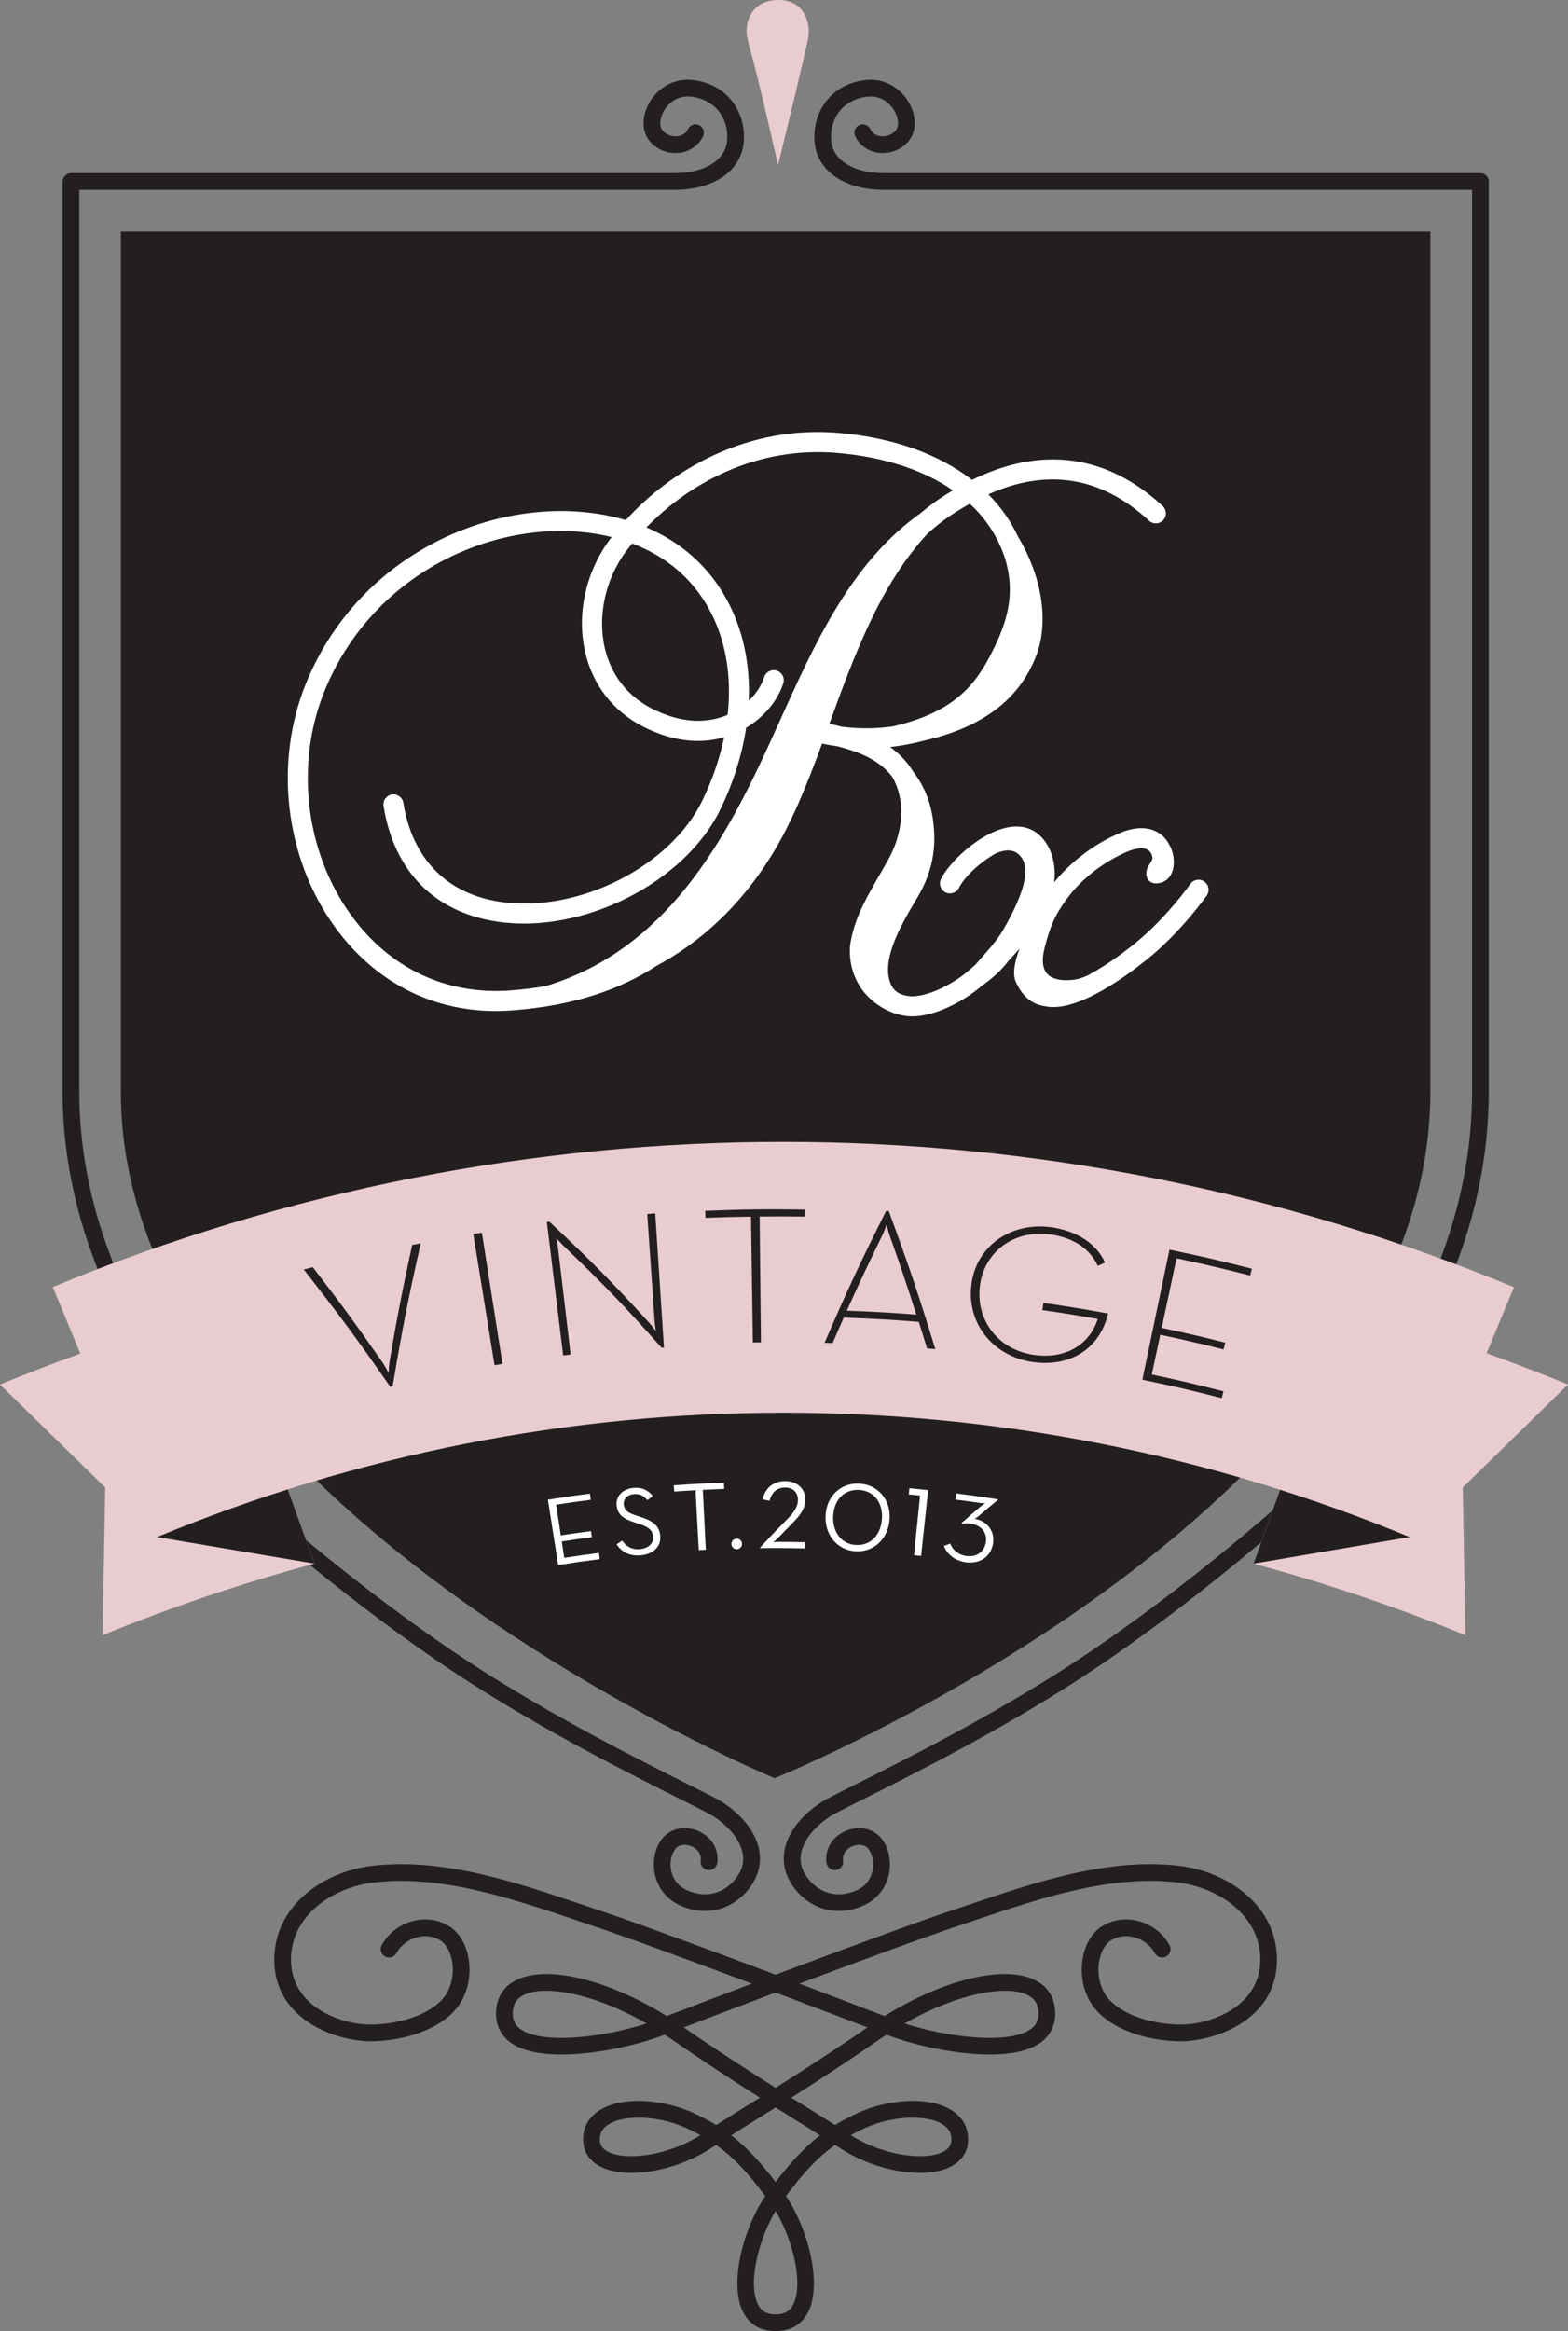 <?xml version="1.0" encoding="utf-8"?>
<!-- Generator: Adobe Illustrator 17.0.0, SVG Export Plug-In . SVG Version: 6.00 Build 0)  -->
<!DOCTYPE svg PUBLIC "-//W3C//DTD SVG 1.1//EN" "http://www.w3.org/Graphics/SVG/1.1/DTD/svg11.dtd">
<svg version="1.1" id="Layer_1" xmlns="http://www.w3.org/2000/svg" xmlns:xlink="http://www.w3.org/1999/xlink" x="0px" y="0px"
	 width="249.154px" height="370.251px" viewBox="0 0 249.154 370.251" enable-background="new 0 0 249.154 370.251"
	 xml:space="preserve">
<rect x="0" y="0" width="249.154" height="370.251" fill="#808080" stroke="none"/>
<g>
	<g>
		<path fill="#231F20" d="M123.367,370.251h-0.25c-2.3,0-4.044-1.045-5.041-3.023c-2.254-4.465-0.031-13.166,3.524-18.418
			c-2.704-3.59-4.928-6.088-7.811-8.121c-0.269,0.174-0.53,0.342-0.785,0.51c-5.75,3.762-13.7,5.051-17.722,2.875
			c-1.698-0.916-2.631-2.432-2.631-4.262c0-1.928,0.884-3.512,2.557-4.592c3.794-2.441,10.481-1.65,14.847,0.334
			c1.379,0.627,2.615,1.275,3.751,1.973c1.465-0.93,3.088-1.943,4.837-3.035c0.682-0.428,1.385-0.865,2.106-1.316
			c-4.273-2.705-9.019-5.777-13.917-9.188c-0.4-0.275-0.8-0.547-1.199-0.811c-0.118,0.045-0.23,0.088-0.338,0.131
			c-5.773,2.215-18.744,4.852-24.018,1.227c-1.61-1.105-2.46-2.727-2.46-4.684c0-2.398,1.074-4.227,3.107-5.289
			c4.873-2.549,14.672-0.168,24.01,5.656c3.038-1.164,7.954-3.039,13.541-5.148c-9.644-3.613-19.842-7.371-25.358-9.209
			l-2.796-0.941c-9.951-3.359-21.229-7.166-31.842-5.934c-6.583,0.766-13.246,5.223-13.246,12.268c0,7.797,8.447,10.32,12.538,10.32
			c3.61,0,8.787-1.051,11.498-4.008c1.278-1.395,1.896-3.596,1.614-5.748c-0.215-1.635-0.926-2.98-1.902-3.604
			c-1.061-0.674-2.364-0.859-3.673-0.525c-1.413,0.365-2.654,1.314-3.322,2.539c-0.35,0.643-1.158,0.881-1.8,0.529
			c-0.644-0.352-0.881-1.156-0.53-1.799c1.028-1.887,2.846-3.285,4.989-3.838c2.028-0.523,4.073-0.219,5.761,0.854
			c1.654,1.055,2.788,3.061,3.108,5.498c0.388,2.953-0.468,5.9-2.289,7.887c-3.289,3.59-9.107,4.869-13.454,4.869
			c-4.957,0-15.191-3.172-15.191-12.975c0-8.598,7.844-14.002,15.594-14.902c11.208-1.305,22.783,2.605,32.997,6.055l2.786,0.934
			c6.091,2.033,17.841,6.381,28.287,10.311c10.442-3.928,22.188-8.273,28.288-10.311l2.783-0.934
			c10.217-3.449,21.794-7.361,33.004-6.055c7.746,0.9,15.588,6.305,15.588,14.902c0,9.803-10.232,12.975-15.189,12.975
			c-4.348,0-10.165-1.279-13.454-4.871c-1.821-1.986-2.676-4.934-2.288-7.887c0.321-2.439,1.455-4.441,3.109-5.496
			c1.687-1.072,3.731-1.377,5.76-0.854c2.143,0.553,3.961,1.951,4.989,3.838c0.351,0.643,0.113,1.447-0.53,1.799
			c-0.643,0.352-1.45,0.113-1.8-0.529c-0.668-1.225-1.91-2.174-3.322-2.539c-1.307-0.334-2.611-0.148-3.671,0.525
			c-0.977,0.623-1.688,1.969-1.903,3.602c-0.283,2.152,0.335,4.355,1.613,5.75c2.71,2.957,7.887,4.008,11.497,4.008
			c4.09,0,12.535-2.523,12.535-10.32c0-7.045-6.661-11.502-13.24-12.268c-10.614-1.232-21.896,2.574-31.849,5.936l-2.793,0.939
			c-5.523,1.84-15.719,5.596-25.359,9.209c5.587,2.109,10.503,3.984,13.541,5.148c9.338-5.824,19.139-8.201,24.014-5.656
			c2.033,1.062,3.107,2.891,3.107,5.289c0,1.957-0.852,3.578-2.46,4.684c-5.278,3.625-18.249,0.99-24.019-1.227
			c-0.109-0.043-0.222-0.086-0.34-0.131c-0.399,0.262-0.8,0.535-1.2,0.811c-4.899,3.41-9.645,6.482-13.918,9.188
			c0.722,0.451,1.425,0.891,2.108,1.316c1.769,1.103,3.38,2.109,4.837,3.035c1.136-0.697,2.373-1.346,3.751-1.973
			c4.364-1.986,11.051-2.777,14.846-0.334c1.673,1.08,2.557,2.664,2.557,4.592c0,1.83-0.934,3.346-2.632,4.262
			c-4.024,2.176-11.974,0.885-17.722-2.875c-0.254-0.168-0.516-0.336-0.783-0.51c-2.88,2.033-5.106,4.531-7.811,8.121
			c3.554,5.252,5.777,13.951,3.524,18.418C127.413,369.206,125.668,370.251,123.367,370.251z M123.242,351.171
			c-2.712,4.541-4.474,11.539-2.796,14.863c0.538,1.066,1.386,1.562,2.671,1.562h0.25c1.285,0,2.134-0.496,2.673-1.562
			C127.716,362.708,125.955,355.712,123.242,351.171z M116.186,339.161c2.562,1.967,4.683,4.324,7.057,7.424
			c2.376-3.1,4.497-5.457,7.057-7.422c-1.199-0.758-2.49-1.564-3.861-2.42c-1.021-0.637-2.089-1.303-3.196-1.998
			c-1.106,0.693-2.174,1.359-3.194,1.996C118.677,337.597,117.385,338.405,116.186,339.161z M135.186,339.138
			c5.325,3.373,12.004,4.086,14.753,2.602c1.111-0.602,1.24-1.387,1.24-1.928c0-1.021-0.426-1.771-1.339-2.361
			c-2.551-1.639-8.072-1.406-12.31,0.52C136.693,338.351,135.917,338.737,135.186,339.138z M101.475,336.358
			c-1.952,0-3.689,0.359-4.83,1.092c-0.914,0.59-1.339,1.34-1.339,2.361c0,0.541,0.128,1.326,1.24,1.928
			c2.746,1.486,9.428,0.772,14.753-2.602c-0.73-0.4-1.507-0.787-2.342-1.168C106.615,336.903,103.882,336.358,101.475,336.358z
			 M108.649,322.021c5.163,3.58,10.157,6.793,14.592,9.59c4.434-2.797,9.43-6.01,14.593-9.59c-3.623-1.387-8.879-3.385-14.593-5.537
			C117.527,318.636,112.272,320.636,108.649,322.021z M143.747,321.397c6.507,2.129,16.357,3.426,19.961,0.949
			c0.894-0.613,1.31-1.408,1.31-2.496c0-1.404-0.535-2.338-1.682-2.939C160.063,315.204,152.25,316.536,143.747,321.397z
			 M86.801,316.202c-1.507,0-2.75,0.242-3.649,0.709c-1.147,0.602-1.683,1.535-1.683,2.939c0,1.088,0.416,1.883,1.309,2.496
			c3.602,2.477,13.449,1.18,19.958-0.949C96.574,317.87,90.773,316.202,86.801,316.202z"/>
	</g>
	<g>
		<g>
			<path fill="#231F20" d="M31.462,227.483c-0.395,0-0.785-0.176-1.047-0.512c-13.583-17.377-20.47-35.414-20.47-53.611V28.936
				c0-0.732,0.594-1.327,1.326-1.327c0.734,0,1.328,0.594,1.328,1.327v144.425c0,17.589,6.698,35.078,19.908,51.978
				c0.452,0.576,0.349,1.41-0.228,1.863C32.036,227.392,31.748,227.483,31.462,227.483z"/>
		</g>
		<g>
			<path fill="#231F20" d="M212.86,230.634c-0.297,0-0.597-0.102-0.843-0.303c-0.566-0.469-0.647-1.303-0.18-1.869
				c14.643-17.75,22.068-36.289,22.068-55.101V28.936c0-0.732,0.594-1.327,1.327-1.327c0.733,0,1.328,0.594,1.328,1.327v144.425
				c0,19.443-7.629,38.552-22.675,56.789C213.622,230.47,213.243,230.634,212.86,230.634z"/>
		</g>
		<g>
			<path fill="#231F20" d="M235.237,30.156h-94.749c-6.205,0-10.536-2.903-11.034-7.395c-0.481-4.312,2.018-9.135,7.723-10.008
				c3.419-0.531,5.926,1.383,7.13,3.345c1.291,2.104,1.393,4.485,0.258,6.062c-1.061,1.481-2.889,2.288-4.781,2.128
				c-1.724-0.154-3.179-1.143-3.894-2.646c-0.313-0.662-0.032-1.454,0.63-1.768c0.661-0.315,1.453-0.033,1.768,0.629
				c0.426,0.896,1.268,1.1,1.732,1.141c0.936,0.083,1.879-0.32,2.389-1.031c0.486-0.676,0.333-1.991-0.365-3.128
				c-0.366-0.599-1.77-2.516-4.465-2.109c-4.241,0.651-5.816,4.132-5.487,7.092c0.339,3.059,3.634,5.034,8.396,5.034h94.749
				c0.733,0,1.327,0.594,1.327,1.328C236.563,29.561,235.97,30.156,235.237,30.156z"/>
		</g>
		<g>
			<path fill="#231F20" d="M107.122,30.156h-95.82c-0.733,0-1.328-0.595-1.328-1.327c0-0.733,0.594-1.328,1.328-1.328h95.82
				c4.762,0,8.058-1.976,8.396-5.034c0.329-2.961-1.248-6.442-5.489-7.093c-2.688-0.402-4.098,1.51-4.465,2.109
				c-0.697,1.138-0.851,2.453-0.366,3.127c0.511,0.712,1.445,1.111,2.391,1.033c0.464-0.041,1.305-0.245,1.731-1.141
				c0.315-0.663,1.107-0.944,1.769-0.629c0.662,0.314,0.943,1.106,0.629,1.768c-0.714,1.501-2.169,2.491-3.892,2.645
				c-1.896,0.174-3.721-0.646-4.785-2.128c-1.133-1.578-1.031-3.958,0.26-6.062c1.204-1.961,3.711-3.873,7.13-3.344
				c5.704,0.874,8.205,5.696,7.726,10.008C117.659,27.252,113.328,30.156,107.122,30.156z"/>
		</g>
		<g>
			<path fill="#231F20" d="M112.016,303.532c-1.265,0-2.605-0.277-3.982-0.902c-2.634-1.197-4.219-3.764-4.138-6.693
				c0.069-2.469,1.284-4.52,3.096-5.225c1.703-0.658,3.686-0.338,5.175,0.84c1.376,1.09,2.034,2.67,1.805,4.342
				c-0.1,0.727-0.776,1.23-1.495,1.135c-0.726-0.102-1.234-0.77-1.135-1.494c0.136-0.983-0.457-1.613-0.821-1.9
				c-0.744-0.586-1.754-0.764-2.569-0.447c-0.774,0.303-1.365,1.488-1.403,2.824c-0.02,0.701,0.108,3.076,2.583,4.203
				c3.904,1.773,7.129-0.281,8.474-2.938c1.39-2.75-0.289-6.207-4.276-8.809c-0.585-0.381-2.636-1.408-5.232-2.707
				c-7.607-3.807-21.769-10.891-34.742-19.365c-17.973-11.744-33.94-26.193-34.1-26.338c-0.542-0.492-0.582-1.332-0.089-1.875
				c0.491-0.541,1.333-0.584,1.875-0.09c0.157,0.141,15.976,14.455,33.767,26.078c12.847,8.391,26.918,15.434,34.478,19.217
				c2.982,1.492,4.782,2.393,5.495,2.857c5.197,3.393,7.236,8.191,5.195,12.227C118.53,301.329,115.576,303.532,112.016,303.532z"/>
		</g>
		<g>
			<path fill="#231F20" d="M133.284,303.532c-3.561,0-6.515-2.203-7.959-5.06c-2.041-4.037-0.003-8.834,5.195-12.227
				c0.712-0.465,2.512-1.365,5.494-2.857c7.561-3.783,21.632-10.826,34.479-19.217c17.798-11.629,33.61-25.938,33.768-26.078
				c0.544-0.494,1.383-0.451,1.874,0.09c0.494,0.543,0.453,1.383-0.09,1.875c-0.159,0.145-16.128,14.594-34.101,26.338
				c-12.974,8.475-27.135,15.56-34.743,19.365c-2.595,1.299-4.646,2.326-5.23,2.707c-3.987,2.602-5.665,6.059-4.276,8.809
				c1.343,2.656,4.568,4.711,8.474,2.938c2.474-1.127,2.602-3.502,2.582-4.203c-0.037-1.336-0.628-2.522-1.404-2.826
				c-0.816-0.314-1.824-0.139-2.567,0.449c-0.364,0.287-0.956,0.918-0.821,1.9c0.1,0.725-0.409,1.392-1.134,1.494
				c-0.727,0.096-1.396-0.408-1.496-1.135c-0.229-1.672,0.43-3.252,1.806-4.342c1.489-1.178,3.471-1.498,5.172-0.84
				c1.812,0.705,3.029,2.754,3.098,5.223c0.082,2.932-1.503,5.498-4.136,6.695C135.889,303.255,134.548,303.532,133.284,303.532z"/>
		</g>
	</g>
	<path fill="#231F20" d="M227.283,173.363c0,67.019-104.196,109.078-104.196,109.078S19.2,239.257,19.2,173.363
		c0-65.898,0-136.573,0-136.573h208.083C227.283,36.79,227.283,97.104,227.283,173.363z"/>
	<path fill="#E9CCD0" d="M118.729,5.934C118.29,3.91,119.161,0,123.697,0c4.229,0,5.089,3.816,4.744,5.916
		c-0.343,2.1-4.814,20.315-4.814,20.315C119.623,8.514,119.308,8.613,118.729,5.934z"/>
	<path fill="#FFFFFF" d="M191.355,140.015c-0.722-0.504-1.715-0.324-2.216,0.398c-0.039,0.053-3.827,5.458-8.999,9.597
		c-1.391,1.113-2.753,2.105-4.057,2.972c-0.006,0.003-0.012,0.007-0.018,0.01c-0.325,0.204-0.662,0.426-1.005,0.651
		c-0.732,0.46-1.44,0.874-2.117,1.239c-0.819,0.396-1.698,0.701-2.664,0.778c-3.649,0.292-5.321-1.223-4.258-5.253
		c0.999-3.811,1.904-5.714,4.457-8.865c2.983-3.393,6.354-5.269,8.497-6.208c1.59-0.692,2.889-0.786,3.566-0.253
		c0.099,0.078,0.178,0.183,0.255,0.289c0.038,0.049,0.07,0.097,0.101,0.143c0.119,0.206,0.191,0.45,0.235,0.712
		c-0.015,0.411-0.299,0.77-0.599,1.256c-0.933,1.51-0.129,3.339,1.994,2.702c2.122-0.637,2.43-3.503,1.489-5.604
		c-0.053-0.119-0.119-0.219-0.182-0.323c-0.314-0.655-0.758-1.231-1.325-1.677c-1.17-0.921-3.301-1.697-6.811-0.163
		c-2.564,1.122-6.675,3.439-10.185,7.706c0.2-1.717-0.022-3.076-0.273-3.963c-0.567-2.011-1.773-3.595-3.305-4.343
		c-5.095-2.494-12.698,4.347-14.411,7.788c-0.391,0.788-0.07,1.745,0.717,2.136c0.787,0.39,1.742,0.071,2.136-0.717
		c0.893-1.794,3.432-4.14,5.876-5.483c0.002-0.001,0.003-0.001,0.004-0.001c1.555-0.643,3.106-0.801,4.139,0.794
		c1.288,1.984,0.237,5.781-3.037,11.442c-1.102,1.911-2.843,3.668-4.336,5.41c-0.029,0.034-0.058,0.067-0.087,0.101
		c-0.42,0.371-0.852,0.745-1.305,1.126c-2.333,1.957-6.268,3.946-8.91,3.832c-0.481-0.024-0.945-0.13-1.397-0.268
		c-1.482-0.527-1.954-1.793-2.142-2.932c-0.135-0.828-0.092-1.723,0.079-2.65c0.653-3.551,3.166-7.559,4.568-9.934
		c2.757-4.669,2.925-8.822,2.394-12.43c-0.272-1.849-0.941-4.64-3.114-7.463c-1.012-1.637-2.245-2.904-3.667-3.914
		c1.632-0.179,3.373-0.496,5.202-0.969c0,0,0.001,0,0.001,0c10.451-2.322,15.593-7.382,17.964-13.427
		c2.221-5.665,0.782-12.949-2.785-18.92c-0.018-0.031-0.039-0.056-0.058-0.085c-1.148-2.482-2.737-4.738-4.72-6.734
		c9.39-4.2,17.958-2.811,25.538,4.191c0.646,0.597,1.656,0.557,2.25-0.09c0.598-0.645,0.557-1.653-0.088-2.25
		c-8.872-8.196-19.257-9.575-30.296-4.144c-5.225-4.051-12.396-6.678-20.999-7.446c-14.713-1.312-26.74,5.82-34.01,13.832
		c-17.54-5.169-41.646,3.682-50.755,25.773c-5.211,12.63-3.433,27.884,4.529,38.856c6.292,8.669,15.297,13.342,25.569,13.342
		c0.871,0,1.752-0.032,2.64-0.101c9.692-0.737,17.064-3.266,22.919-7.082c6.857-3.691,13.11-9.316,18.116-17.305
		c3.313-5.285,5.784-11.517,8.17-17.982c0.766,0.161,1.596,0.312,2.497,0.436c3.777,0.985,6.684,2.27,8.681,4.876
		c2.532,4.557,1.195,9.752-0.595,12.988c-2.761,4.985-5.184,8.395-6.051,13.213c-0.329,1.831-0.017,4.423,1.151,6.493
		c1.278,2.517,4.612,5.124,8.25,5.306c0.131,0.007,0.263,0.01,0.398,0.01c3.604,0,8.036-2.335,10.717-4.584
		c0.091-0.077,0.173-0.151,0.264-0.228c1.805-1.233,3.306-2.652,4.297-3.999c0.005-0.007,0.01-0.015,0.016-0.021
		c0.612-0.638,1.191-1.277,1.738-1.923c-0.007,0.024-0.012,0.049-0.019,0.073c-0.772,2.08-1.11,3.971-0.562,5.205
		c0.958,2.156,2.435,3.532,4.545,3.847c0.445,0.104,0.914,0.154,1.403,0.154c4.654-0.001,10.998-4.443,14.769-7.464
		c5.545-4.436,9.46-10.031,9.625-10.265C192.256,141.508,192.077,140.517,191.355,140.015z M115.623,113.534
		c-0.039,0.017-0.076,0.039-0.115,0.055c-2.489,1.041-6.579,1.704-11.917-1.038c-4.932-2.533-6.798-6.637-7.496-9.632
		c-1.181-5.076,0.11-10.953,3.368-15.334c0.313-0.421,0.645-0.843,0.987-1.264c6.213,2.328,10.828,6.715,13.342,12.766
		C115.591,103.413,116.183,108.365,115.623,113.534z M55.795,145.371c-7.327-10.099-8.961-24.139-4.164-35.772
		c8.216-19.926,29.513-28.251,45.566-24.293c-0.097,0.126-0.196,0.252-0.29,0.379c-3.858,5.191-5.322,11.904-3.914,17.956
		c1.2,5.164,4.449,9.334,9.143,11.746c5.378,2.762,9.796,2.61,12.92,1.725c-0.69,3.325-1.833,6.699-3.442,10.021
		c-5.107,10.544-19.797,17.918-32.083,16.114c-8.535-1.258-14.02-6.846-15.442-15.73c-0.138-0.87-0.963-1.465-1.823-1.321
		c-0.869,0.139-1.46,0.956-1.32,1.824c1.659,10.374,8.095,16.901,18.122,18.378c13.542,1.995,29.754-6.193,35.414-17.876
		c2.073-4.278,3.43-8.651,4.081-12.932c2.819-1.682,5.012-4.258,5.904-7.077c0.264-0.839-0.201-1.733-1.04-1.998
		c-0.834-0.267-1.732,0.199-1.997,1.039c-0.424,1.344-1.302,2.643-2.451,3.746c0.189-4.772-0.544-9.344-2.242-13.433
		c-2.708-6.514-7.537-11.348-14.023-14.088c6.784-7.001,17.492-12.981,30.459-11.824c7.447,0.666,13.622,2.735,18.242,5.927
		c-0.733,0.439-1.469,0.899-2.206,1.397c-1.014,0.684-1.974,1.437-2.911,2.221c-10.25,7.243-15.998,18.888-21.256,30.496
		c-7.31,16.132-16.395,38.041-38.36,44.638c-1.742,0.296-3.564,0.53-5.494,0.676C70.961,158.091,61.947,153.847,55.795,145.371z
		 M131.787,114.961c3.942-10.812,7.99-21.944,15.561-30.167c1.157-1.047,2.362-2.015,3.64-2.877
		c1.048-0.707,2.083-1.327,3.113-1.904c2.57,2.378,4.432,5.221,5.521,8.448c1.824,5.738,0.479,10.247-2.012,15.16
		c-2.564,5.052-5.879,9.495-15.801,11.775c-3.075,0.411-5.765,0.33-8.026,0.035C133.139,115.264,132.462,115.113,131.787,114.961z"
		/>
	<g>
		<g>
			<path fill="#FFFFFF" d="M87.055,238.196c2.67-0.423,4.008-0.615,6.687-0.958c0.05,0.393,0.076,0.589,0.126,0.982
				c-2.203,0.283-3.304,0.438-5.502,0.774c0.299,1.951,0.448,2.926,0.746,4.878c1.918-0.294,2.878-0.43,4.8-0.682
				c0.051,0.387,0.076,0.58,0.127,0.967c-1.914,0.251-2.87,0.386-4.779,0.679c0.159,1.04,0.238,1.56,0.398,2.599
				c2.203-0.337,3.306-0.492,5.514-0.773c0.05,0.393,0.075,0.589,0.125,0.982c-2.643,0.336-3.963,0.525-6.597,0.942
				C88.041,244.43,87.713,242.351,87.055,238.196z"/>
			<path fill="#FFFFFF" d="M97.97,245.296c0.352-0.239,0.528-0.359,0.882-0.597c0.597,0.822,1.405,1.495,2.897,1.35
				c1.227-0.119,2.132-0.879,2.035-1.989c-0.092-1.063-0.815-1.547-2.216-2.003c-0.356-0.121-0.535-0.181-0.892-0.301
				c-1.604-0.524-2.53-1.15-2.692-2.61c-0.167-1.507,0.971-2.647,2.626-2.809c1.477-0.145,2.461,0.424,3.12,1.301
				c-0.356,0.254-0.533,0.381-0.886,0.636c-0.476-0.61-1.104-1.052-2.138-0.951c-1.082,0.106-1.681,0.777-1.587,1.67
				c0.097,0.923,0.654,1.282,1.916,1.702c0.359,0.12,0.538,0.181,0.896,0.303c1.869,0.602,2.853,1.396,2.982,2.969
				c0.141,1.726-1.151,2.884-3.038,3.066C99.865,247.226,98.658,246.339,97.97,245.296z"/>
			<path fill="#FFFFFF" d="M110.516,236.698c-1.354,0.074-2.03,0.116-3.383,0.21c-0.027-0.395-0.041-0.593-0.068-0.988
				c3.185-0.222,4.779-0.304,7.966-0.415c0.013,0.396,0.02,0.594,0.034,0.99c-1.354,0.047-2.03,0.075-3.383,0.142
				c0.186,3.809,0.281,5.713,0.469,9.519c-0.447,0.022-0.67,0.034-1.117,0.058C110.827,242.409,110.722,240.505,110.516,236.698z"/>
			<path fill="#FFFFFF" d="M116.223,245.249c-0.015-0.479,0.381-0.847,0.818-0.859c0.453-0.012,0.853,0.334,0.864,0.813
				c0.011,0.48-0.369,0.86-0.819,0.872C116.652,246.088,116.238,245.729,116.223,245.249z"/>
			<path fill="#FFFFFF" d="M120.792,245.791c1.715-1.849,2.591-2.765,4.379-4.579c0.993-0.996,1.602-1.881,1.62-2.949
				c0.019-1.144-0.712-1.979-2.025-1.99c-1.232-0.01-2.157,0.72-2.474,2.098c-0.444-0.092-0.666-0.137-1.11-0.226
				c0.357-1.642,1.573-2.909,3.592-2.893c1.986,0.016,3.228,1.271,3.19,3.034c-0.029,1.315-0.853,2.426-1.912,3.51
				c-0.969,0.977-1.448,1.468-2.396,2.455c-0.33,0.354-0.797,0.71-0.797,0.71s0.546-0.062,0.967-0.06
				c1.622,0.006,2.433,0.017,4.055,0.053c-0.009,0.396-0.013,0.594-0.022,0.99c-2.826-0.063-4.239-0.072-7.065-0.044
				C120.792,245.856,120.792,245.834,120.792,245.791z"/>
			<path fill="#FFFFFF" d="M131.182,240.779c0.116-3.185,2.476-5.303,5.402-5.13c2.926,0.173,5.021,2.557,4.761,5.733
				c-0.26,3.176-2.607,5.181-5.397,5.015C133.158,246.231,131.066,243.964,131.182,240.779z M140.139,241.286
				c0.193-2.529-1.202-4.491-3.615-4.634c-2.412-0.143-4.028,1.639-4.134,4.174c-0.106,2.534,1.296,4.429,3.617,4.567
				C138.328,245.531,139.946,243.816,140.139,241.286z"/>
			<path fill="#FFFFFF" d="M146.198,237.542c-0.717-0.073-1.075-0.108-1.792-0.176c0.037-0.394,0.056-0.591,0.093-0.986
				c1.194,0.112,1.79,0.172,2.983,0.301c-0.448,4.183-0.672,6.276-1.12,10.459c-0.451-0.048-0.677-0.072-1.129-0.118
				C145.618,243.23,145.812,241.333,146.198,237.542z"/>
			<path fill="#FFFFFF" d="M149.987,245.549c0.398-0.151,0.598-0.225,0.997-0.374c0.4,0.971,1.207,1.776,2.554,1.965
				c1.703,0.239,2.891-0.702,3.118-2.185c0.227-1.484-0.672-2.705-2.462-2.956c-0.634-0.089-1.045-0.035-1.344,0.035
				c-0.026-0.047-0.039-0.071-0.065-0.118c1.214-1.074,1.828-1.607,3.07-2.664c0.279-0.225,0.68-0.494,0.68-0.494
				s-0.494,0.005-0.912-0.056c-1.518-0.219-2.278-0.322-3.798-0.516c0.05-0.393,0.075-0.589,0.125-0.982
				c2.647,0.337,3.969,0.524,6.607,0.938c-0.007,0.043-0.01,0.064-0.017,0.107c-1.184,0.979-1.77,1.472-2.93,2.467
				c-0.372,0.321-0.725,0.521-0.725,0.521c2.041,0.369,3.211,2.017,2.909,3.926c-0.336,2.124-2.13,3.291-4.349,2.979
				C151.704,247.898,150.448,246.821,149.987,245.549z"/>
		</g>
	</g>
	<g>
		<g>
			<path fill="#E9CCD0" d="M0,219.909l16.721,16.35l-0.427,23.467c11.037-4.516,22.289-8.299,33.683-11.365l-14.606-40.594
				C23.414,211.126,11.603,215.155,0,219.909z"/>
		</g>
	</g>
	<g>
		<g>
			<polygon fill="#231F20" points="8.488,204.386 24.953,244.134 49.977,248.36 35.371,207.767 			"/>
		</g>
	</g>
	<g>
		<g>
			<path fill="#E9CCD0" d="M249.154,219.909l-16.722,16.35l0.425,23.467c-11.035-4.516-22.286-8.299-33.681-11.365l14.606-40.594
				C225.738,211.126,237.551,215.155,249.154,219.909z"/>
		</g>
	</g>
	<g>
		<g>
			<polygon fill="#231F20" points="240.468,204.386 224.004,244.134 199.176,248.36 213.782,207.767 			"/>
		</g>
	</g>
	<g>
		<g>
			<path fill="#E9CCD0" d="M224.082,244.177c-63.725-26.395-135.492-26.395-199.217-0.002c-5.488-13.248-10.996-26.5-16.484-39.752
				c74.266-30.76,157.923-30.732,232.19,0.031C235.083,217.702,229.572,230.927,224.082,244.177z"/>
		</g>
	</g>
	<g>
		<g>
			<path fill="#231F20" d="M48.261,201.638c0.579-0.148,0.868-0.221,1.446-0.367c4.572,5.957,6.78,8.973,11.037,15.074
				c0.43,0.602,1.011,1.744,1.011,1.744s0.04-1.279,0.173-2.008c1.255-7.332,1.97-11.002,3.565-18.336
				c0.544-0.107,0.814-0.16,1.357-0.266c-2.049,9.088-2.939,13.641-4.461,22.725c-0.147,0.033-0.221,0.051-0.368,0.082
				C56.765,212.716,54.009,208.981,48.261,201.638z"/>
			<path fill="#231F20" d="M75.204,196.007c0.547-0.088,0.818-0.131,1.364-0.215c1.313,8.336,1.969,12.508,3.282,20.842
				c-0.509,0.082-0.763,0.123-1.271,0.205C77.23,208.507,76.556,204.341,75.204,196.007z"/>
			<path fill="#231F20" d="M89.57,197.905c-0.49-0.475-1.189-1.268-1.189-1.268s0.214,0.939,0.287,1.557
				c0.8,6.781,1.2,10.172,2,16.951c-0.473,0.057-0.708,0.084-1.181,0.141c-1.037-8.475-1.557-12.713-2.594-21.191
				c0.161-0.018,0.241-0.027,0.402-0.049c6.667,6.246,9.84,9.465,15.853,16.051c0.449,0.494,1.076,1.32,1.076,1.32
				s-0.161-0.951-0.203-1.57c-0.471-6.811-0.705-10.217-1.176-17.025c0.51-0.037,0.764-0.057,1.273-0.088
				c0.553,8.521,0.831,12.781,1.385,21.309c-0.15,0.008-0.225,0.014-0.376,0.021C99.232,207.439,96.121,204.2,89.57,197.905z"/>
			<path fill="#231F20" d="M119.331,193.245c-2.894,0.041-4.342,0.08-7.235,0.193c-0.017-0.447-0.026-0.67-0.042-1.117
				c6.359-0.246,9.54-0.285,15.902-0.197c-0.007,0.445-0.008,0.666-0.014,1.115c-2.894-0.041-4.341-0.041-7.235-0.012
				c0.079,7.992,0.123,11.988,0.205,19.982c-0.513,0.008-0.771,0.012-1.285,0.02C119.507,205.233,119.446,201.237,119.331,193.245z"
				/>
			<path fill="#231F20" d="M140.814,192.321c0.162,0.008,0.242,0.014,0.404,0.023c3.215,8.74,4.7,13.133,7.401,21.941
				c-0.524-0.045-0.789-0.066-1.313-0.111c-0.514-1.688-0.774-2.531-1.308-4.217c-4.765-0.371-7.152-0.502-11.925-0.674
				c-0.718,1.613-1.069,2.422-1.768,4.041c-0.514-0.016-0.772-0.023-1.286-0.037C134.676,204.839,136.631,200.643,140.814,192.321z
				 M145.605,208.809c-1.584-4.951-2.417-7.422-4.161-12.348c-0.288-0.766-0.554-1.961-0.554-1.961s-0.4,1.156-0.772,1.885
				c-2.306,4.697-3.418,7.059-5.558,11.799C138.981,208.351,141.192,208.474,145.605,208.809z"/>
			<path fill="#231F20" d="M154.331,204.237c0.661-6.326,6.361-10.219,12.774-9.297c3.84,0.553,7.095,2.486,8.477,5.596
				c-0.456,0.209-0.683,0.314-1.138,0.525c-1.277-2.769-3.943-4.473-7.503-4.984c-5.825-0.838-10.652,2.816-11.252,8.307
				c-0.599,5.49,3.081,10.02,8.533,10.807c5.546,0.797,9.042-2.018,10.216-5.686c-3.514-0.619-5.277-0.906-8.803-1.418
				c0.065-0.455,0.099-0.68,0.165-1.135c4.119,0.598,6.175,0.934,10.276,1.68c-1.31,5.564-5.966,8.562-12.017,7.693
				C158.102,215.466,153.67,210.564,154.331,204.237z"/>
			<path fill="#231F20" d="M185.826,198.489c5.257,1.096,7.876,1.699,13.092,3.029c-0.11,0.434-0.165,0.649-0.275,1.082
				c-4.661-1.188-7-1.734-11.692-2.734c-0.943,4.42-1.414,6.631-2.356,11.051c4.048,0.861,6.069,1.33,10.092,2.338
				c-0.108,0.436-0.162,0.648-0.271,1.082c-4.008-1.004-6.02-1.471-10.054-2.33c-0.538,2.523-0.806,3.789-1.344,6.314
				c4.574,0.975,6.853,1.508,11.393,2.674c-0.111,0.434-0.165,0.648-0.276,1.08c-5.023-1.287-7.549-1.873-12.614-2.928
				C183.242,210.888,184.102,206.753,185.826,198.489z"/>
		</g>
	</g>
</g>
</svg>
